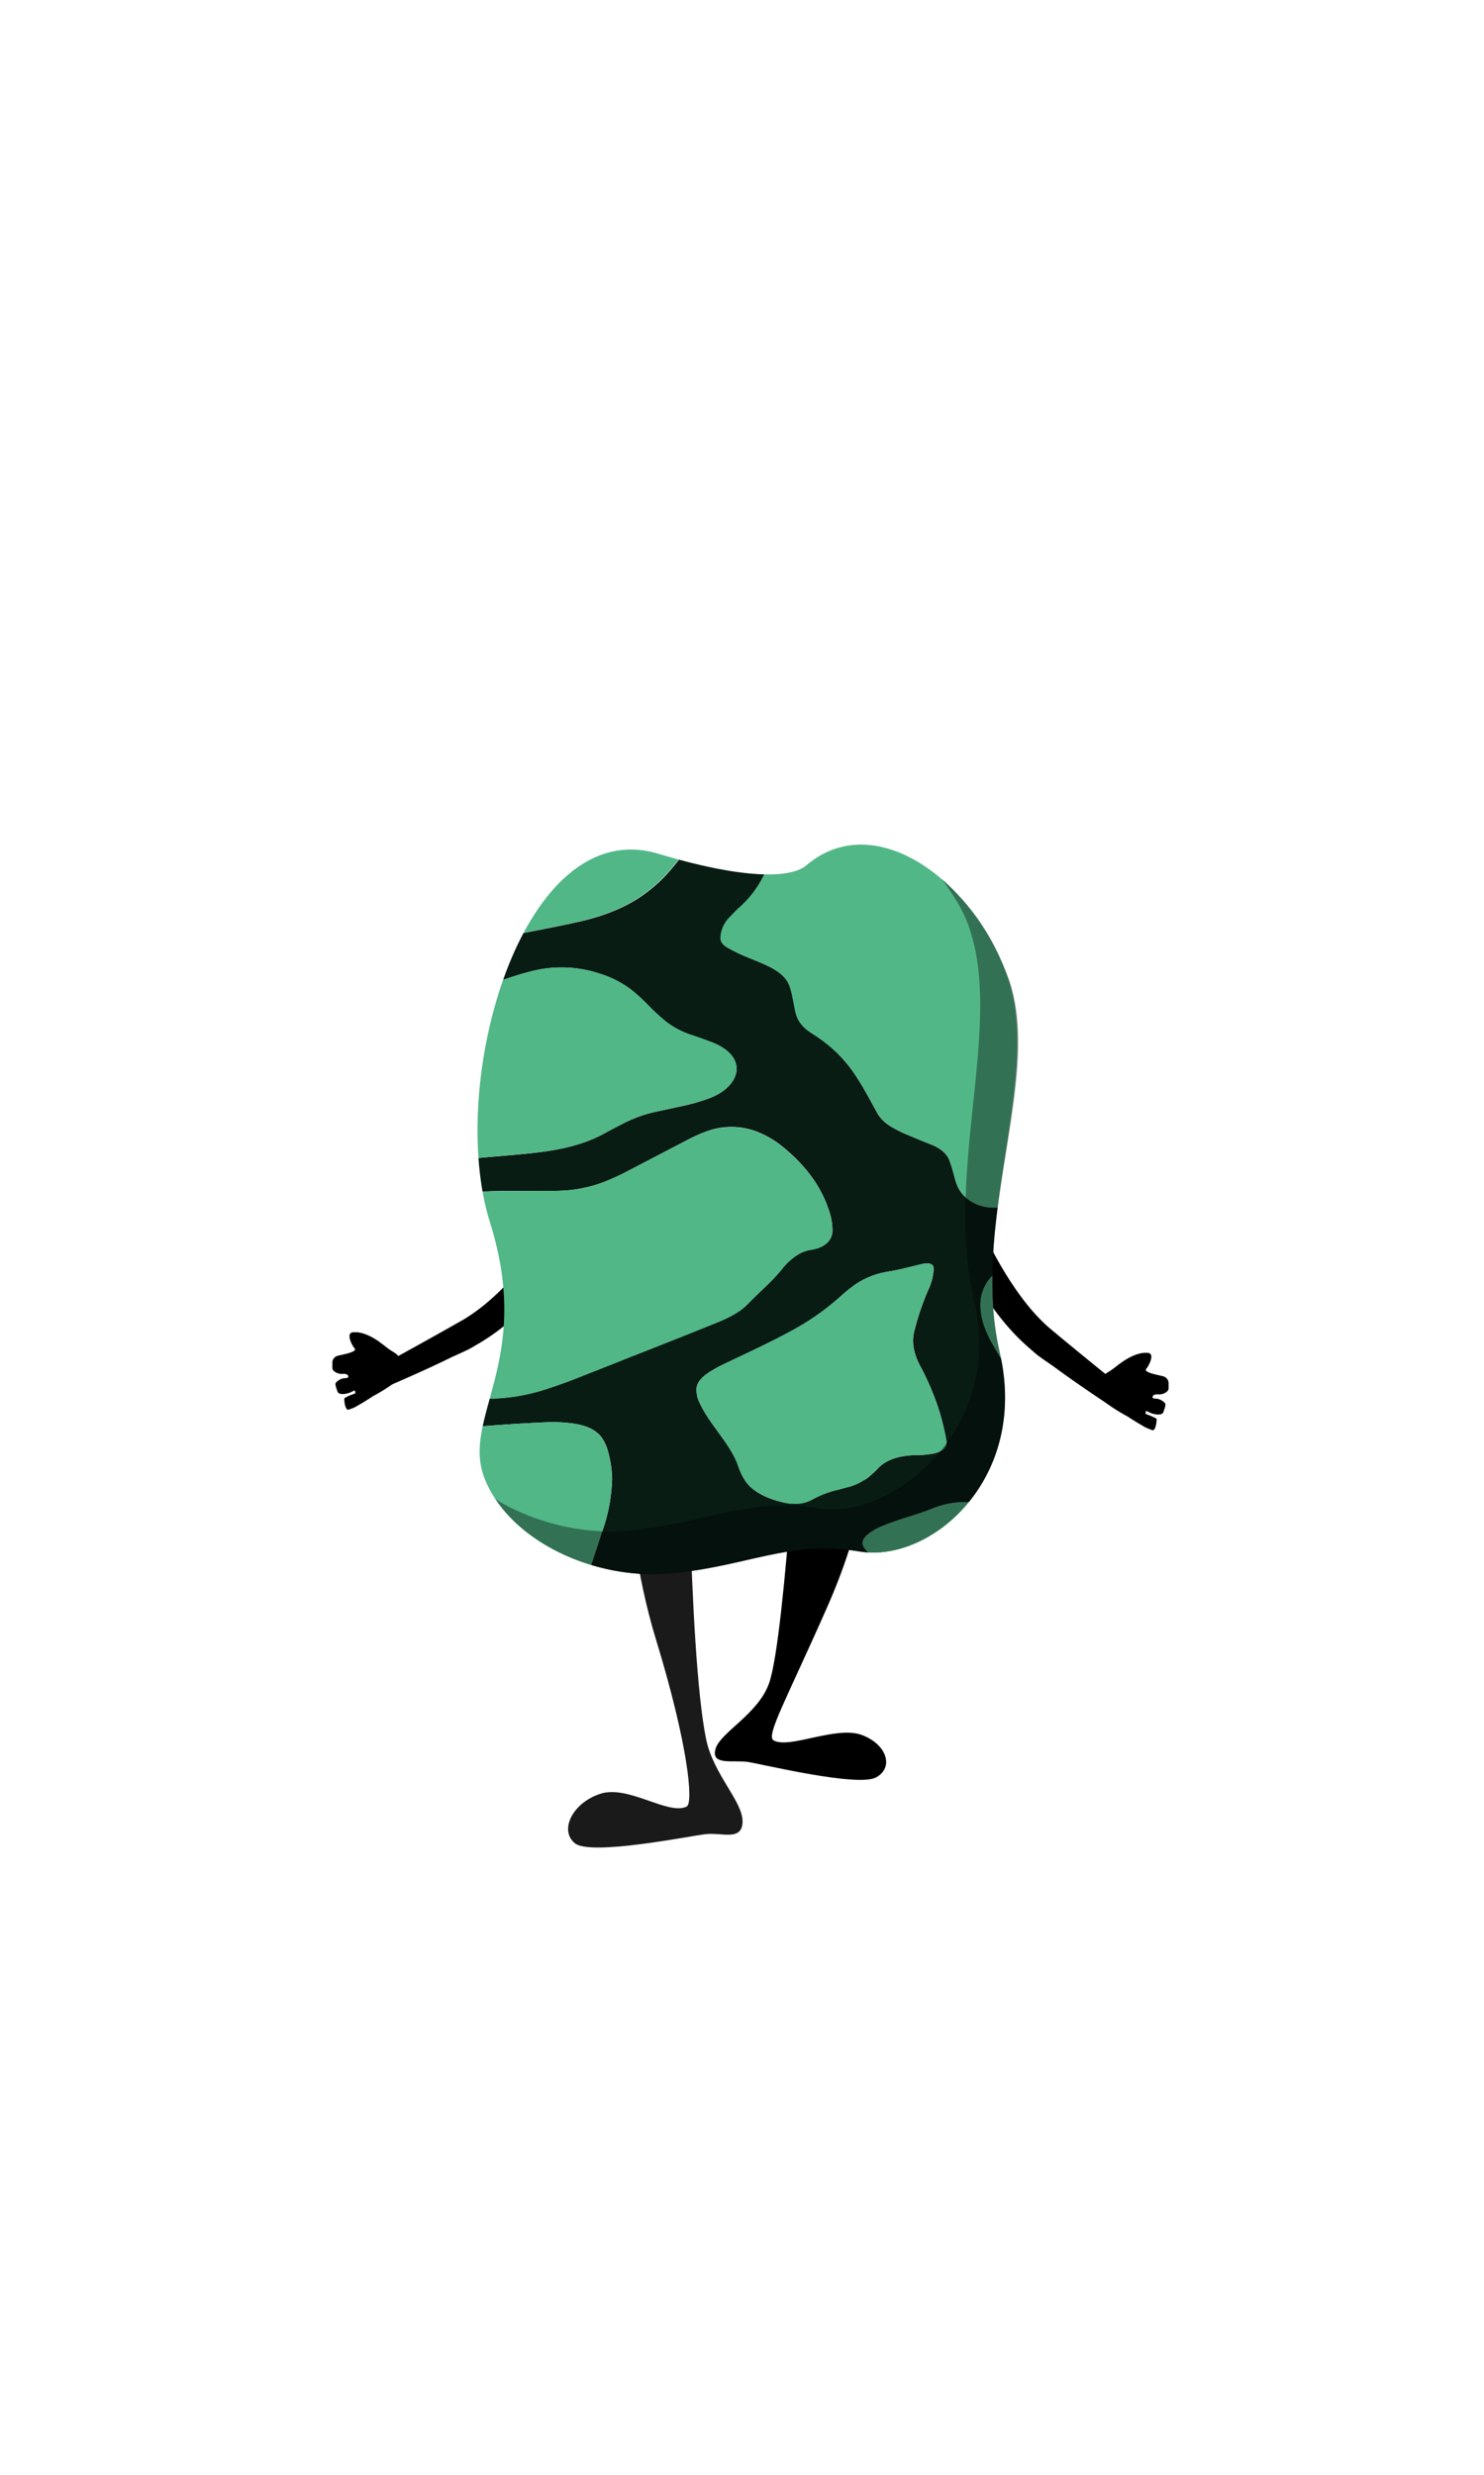 <svg id="Layer_1" data-name="Layer 1" xmlns="http://www.w3.org/2000/svg" xmlns:xlink="http://www.w3.org/1999/xlink" viewBox="0 0 600 1000"><defs><style>.cls-1{fill:none;}.cls-2{fill:#1a1a1a;}.cls-3{opacity:0.38;}.cls-4{clip-path:url(#clip-path);}.cls-5{fill:#081c14;}.cls-6{fill:#51b787;}</style><clipPath id="clip-path"><path class="cls-1" d="M404.16,546.28c12,51.22-27.72,85.36-56.48,80.65s-45,5.89-76.37,8.84c-27.8,2.6-57.65-9.93-71-30a44.61,44.61,0,0,1-4.3-8.13c-9.94-24.73,19.87-47.22,2.09-103.73s13.08-165.44,68-148.95c41.19,12.36,55.63,8.36,59.79,4.8,16.77-14.35,38-9.15,55.14,5.72.77.66,1.54,1.36,2.3,2.07a1.07,1.07,0,0,1,.19.18q2.72,2.57,5.27,5.44c.15.16.31.33.46.51a95.71,95.71,0,0,1,18.59,32.5c9.82,29.6-3.94,70.48-6.32,110.68l-.12,2.28c0,.57-.06,1.14-.08,1.73l0,.71c0,.23,0,.46,0,.7,0,.81-.05,1.62-.07,2.44v.09c0,1,0,2,0,3,0,1.17,0,2.34,0,3.5A120.27,120.27,0,0,0,404.16,546.28Z"/></clipPath></defs><path d="M452.87,559.93c-3.14-2.36-26.08-21.12-29.35-24-6.55-5.88-11.67-13-15.67-19.22A165.45,165.45,0,0,1,399,500.94c-.93-2-1.66-3.51-2.15-4.56s-.68-1.55-.68-1.55l-.1-.21,0-.08a6.24,6.24,0,0,0-11.33,5.22l.85,1.84c.55,1.15,1.35,2.81,2.43,4.89a177.42,177.42,0,0,0,9.8,16.75c4.5,6.68,10.14,14.37,18.17,21.34,4,3.43,2.57,2.46,10.08,7.63,8.74,6.52,21.88,15.2,21.88,15.2S453,561.24,452.87,559.93Z"/><path class="cls-2" d="M251.39,547.49s-1.69,64.36,13.8,114.89c12.93,42.2,15.31,66.16,12.43,67.6-7.37,3.7-23.59-8.86-34.89-5.17s-16.7,14.77-10.31,20,46.67-3,53.06-3.7,14.74,3,14.74-5.17-11.84-19-14.74-33.24c-7.36-36-7.56-152.21-7.56-152.21Z"/><path d="M345.05,555.6s18.26,28.42-10.64,93.86c-16.59,37.56-24.89,52-21.61,53.81,6.46,3.51,25.16-6,35.5-2.26s13.26,13.29,5.84,17.22S308.79,713,302.65,712s-15.16,1.6-13.4-5.17S306.61,692.71,311,680c6.69-19.38,12.78-133,12.78-133Z"/><path d="M155,551.17c3.5-1.76,29.42-16.16,33.15-18.43C195.67,528.12,202,522,207,516.61a165.62,165.62,0,0,0,11.48-13.93c1.26-1.77,2.25-3.16,2.93-4.1l.94-1.41.14-.2,0-.06a6.23,6.23,0,0,1,10.22,7.14l-1.16,1.66c-.74,1-1.83,2.53-3.25,4.39a176.6,176.6,0,0,1-12.63,14.73c-5.61,5.78-12.53,12.35-21.66,17.78-4.58,2.66-3,2-11.27,5.72-9.77,4.87-24.24,11.08-24.24,11.08S154.67,552.43,155,551.17Z"/><path d="M142.22,569.11a5.84,5.84,0,0,1-1.64.54c-1.14-.57-1.38-3.41-1.4-4.47,0-.36,1.71-1,2.15-1.24,2.21-1,2.55-.72,2.3-1.37s.51-1.16-1.83,0c-1.37.68-4.8,1.32-5.34-.27,0,0-.55-1.61-.55-1.62a9.59,9.59,0,0,1-.27-1.27c-.26-1,2.26-2.42,3.34-2.48,1.47-.08,1.89-.2,1.85-.78s-.78-1.14-2.34-1-4.09-.86-4.12-2.37c0-.58,0-1.44,0-2a2.87,2.87,0,0,1,1.82-2.82c1-.47,8.73-1.49,7.17-3.18-.91-1-3.67-6.11-.66-6.4,5.11-.5,10.66,3.76,13.1,5.67,2.88,2.27,3.52,2.21,4.78,3.39a2.64,2.64,0,0,1,.79,2.4l-1.54,8.35c-.08.44-1,1-1.36,1.27a75.58,75.58,0,0,1-7.67,4.7s-.1.13-3.86,2.45c-.47.3-1.74,1-1.84,1.07A14.21,14.21,0,0,1,142.22,569.11Z"/><path d="M143.36,544.77c-.91-1-3.67-6.11-.66-6.4,3.77-.37,7.79,1.86,10.61,3.81-.7,1.09-3.95,6.17-5.74,6C146.17,548.09,143.48,544.9,143.36,544.77Z"/><path d="M141.38,568a1.54,1.54,0,0,1-.19-.17s0,0-.05-.1c-.37-.5-.77-1.17-1.1-1.71a7.87,7.87,0,0,1-.43-1.1,7.42,7.42,0,0,1,2.41-1.22c.72-.23,1-.21,1.37.48a7,7,0,0,1,.47.8l.49,1.13a1.72,1.72,0,0,1-.95,2.45,9.09,9.09,0,0,1-1,.53C142.08,568.7,141.8,568.18,141.38,568Z"/><path d="M464.62,577.39a5.89,5.89,0,0,0,1.63.54c1.14-.57,1.38-3.41,1.4-4.47,0-.36-1.71-1-2.15-1.24-2.21-1-2.55-.71-2.3-1.37s-.51-1.16,1.83,0c1.37.68,4.8,1.33,5.34-.27,0,0,.55-1.61.56-1.62a11.44,11.44,0,0,0,.26-1.27c.27-1-2.26-2.42-3.33-2.48-1.47-.08-1.9-.2-1.86-.78s.78-1.14,2.34-1,4.09-.86,4.13-2.37c0-.58,0-1.44,0-2a2.89,2.89,0,0,0-1.83-2.82c-1-.47-8.73-1.49-7.17-3.17.91-1,3.68-6.12.66-6.41-5.11-.5-10.66,3.76-13.09,5.67-2.89,2.27-3.53,2.21-4.79,3.4a2.63,2.63,0,0,0-.79,2.39l1.54,8.35c.08.44,1,1,1.37,1.27a72.65,72.65,0,0,0,7.67,4.7s.09.13,3.85,2.45c.48.3,1.75,1,1.84,1.07A13.82,13.82,0,0,0,464.62,577.39Z"/><path class="cls-3" d="M403.59,546.26c12,51.22-27.56,85.36-56.16,80.66s-44.72,5.88-75.92,8.83c-27.63,2.61-57.32-9.93-70.6-30,15.32,9.45,35.19,14.44,53.61,12.7,31.52-3,47.8-13.72,76.7-9s74.26-31.82,62.18-83.7,11.36-110.14-1.77-150.1c-2.77-8.4-6.22-13.09-11.06-20.23l-.17-.25q1.26,1.14,2.46,2.31a1.07,1.07,0,0,1,.19.18c1.82,1.76,3.56,3.56,5.24,5.44l.45.51c7.23,8.17,13.17,17.7,18.17,31,11.2,29.74-3.47,71.24-6,112.19-.05.75-.09,1.51-.13,2.27,0,.57-.06,1.16-.07,1.73,0,.23,0,.47,0,.71s0,.47,0,.71c0,.8-.06,1.62-.07,2.43v.1c0,1,0,2,0,3,0,1.18,0,2.34,0,3.51A121.62,121.62,0,0,0,403.59,546.26Z"/><g class="cls-4"><path class="cls-5" d="M111.73,620.21V538.37c1.06-.3.88-.88,1-1.38a51.17,51.17,0,0,0,0-17.63c-.07-.45.08-1-.93-1.23V409.77c.73-.09.88-.4,1-.74.29-.93.65-1.86.89-2.8.76-3,1-5.93-.36-8.87-.27-.57-.3-1.25-1.52-1.56V341.34a1.41,1.41,0,0,1,1,.08c0,.54.48,1,.83,1.49a35.3,35.3,0,0,0,5.37,5.54l27.69,24.06c3.66,3.18,7.21,6.41,11.11,9.51,5.5,4.36,9.57,3.78,15.23,2.65,12.5-2.49,25-4.94,37.51-7.43,7.89-1.57,15.84-3.06,23.61-4.81,11.68-2.62,21-6.8,28.1-12.44a57.45,57.45,0,0,0,7-6.36c8.09-8.91,14-18.22,17.05-28a27.55,27.55,0,0,0,.92-13.2,61.16,61.16,0,0,0-2.57-8.42c-1.13-3.34-.09-6.41,3.47-9.23a53.52,53.52,0,0,1,6.24-4.22,63.1,63.1,0,0,0,8.4-5.84c.45-.37,1.27-.69,1-1.24l.12-.28h50l.16.28c-.72.32-.87.81-1.2,1.25a101.51,101.51,0,0,1-17.79,18.22,52.28,52.28,0,0,0-6.47,6c-5.87,6.45-9.1,13.33-11.53,20.35-2.28,6.58-4,13.21-6.26,19.79a41.1,41.1,0,0,1-11.73,17.57c-1.45,1.3-2.66,2.68-4,4a12.63,12.63,0,0,0-3.66,7.95c-.18,1.56.54,3,2.6,4.19a63.38,63.38,0,0,0,8,3.92c3.14,1.3,6.39,2.51,9.28,4,4.23,2.14,7,4.71,8.05,7.82,1.24,3.6,1.57,7.26,2.48,10.88.77,3.08,2.75,5.87,6.62,8.22,1.05.64,2,1.3,3,2A55.16,55.16,0,0,1,346.84,436c3,4.62,5.39,9.33,8,14a15,15,0,0,0,5.19,5.07,45.29,45.29,0,0,0,6.93,3.49c3.11,1.31,6.22,2.62,9.42,3.87,4.19,1.65,6.56,3.9,7.55,6.6.53,1.44,1,2.89,1.38,4.35.71,2.48,1.2,5,2.6,7.4A13.94,13.94,0,0,0,393.6,486c3.27,1.78,7,2.32,11.53,1.75a93.42,93.42,0,0,0,14.22-2.9c4.71-1.36,9.37-2.78,14.08-4.15a83.91,83.91,0,0,1,13.65-2.92c3.93-.46,7.88-1,11.94-.4,1.18.18,2.37.34,3.54.53a33.44,33.44,0,0,0,10.89,0,32,32,0,0,0,11.85-4l.53,0v23.95a10.85,10.85,0,0,0-2.78.36c-4.37.85-8.81,1.58-13.3,2.22-9.76,1.41-19.8,2-29.73,2.85a143.89,143.89,0,0,0-19.74,2.86c-8.87,2.06-15.7,5.3-19.81,10.11a16.08,16.08,0,0,0-4,9.66c-.41,5.95,1.74,11.71,4.94,17.37,2.32,4.08,4.88,8.12,7.28,12.19,2.59,4.4,4.37,8.88,4.15,13.56a20.08,20.08,0,0,0,.46,4c.62,3.85,4,6.8,9.92,8.94A79.41,79.41,0,0,0,435,585.1c10.1,2,20.67,2.89,31.15,4,4.12.44,7.19-.46,9.14-2.46.61-.63,1.16-1.28,1.69-1.93.87-1.09,1.63-2.21,2.57-3.28a32.68,32.68,0,0,1,6.31-6v46.77a2,2,0,0,1-.44-.09c-2.94-2.24-6.93-3.73-11.52-4.8a95,95,0,0,0-9.78-1.66q-15.87-2-31.77-3.9l-36.68-4.43a35.59,35.59,0,0,0-18.14,2c-3.42,1.42-7.15,2.58-10.85,3.76-3.55,1.13-7.08,2.29-10.32,3.68a22.86,22.86,0,0,0-5.5,3.23c-2.36,2-2.79,3.94-.89,6.07,1.53,1.71,3,3.44,4.38,5.18,3.67,4.62,7.35,9.25,10.9,13.9,4.78,6.29,11.09,12.17,16.65,18.26a24.49,24.49,0,0,0,3.68,3.11c4,2.9,9.22,4.75,15.9,5.33,3.73.32,7.48.47,11.25.5,5.45,0,10.85.31,16.24.71a252.38,252.38,0,0,1,27.78,3.69c7.15,1.33,10.52.66,14.59-2.85,2.33-2,4.53-4.07,6.69-6.14,2.66-2.54,5.23-5.11,7.83-7.68v39.35a5.56,5.56,0,0,0-1.42,1.51,30.23,30.23,0,0,1-10.66,9.53c-4.69,2.66-5,5.5-1.73,8.75a26.43,26.43,0,0,0,5.94,4.15,58.68,58.68,0,0,1,6.6,3.85,2.14,2.14,0,0,0,1.27.44V738c-1.07.18-1.85.52-2.1,1.14H450.05a3.33,3.33,0,0,0-.91-1.47c-1.86-2.26-3.71-4.51-5.58-6.76-1.65-2-3.24-4-4.74-6a16.43,16.43,0,0,1-3-8.92c-.28-3.5-.4-7-1.57-10.49-2.14-6.39-8.17-9.77-19.7-11-3.35-.36-6.77-.48-10.17-.64-8.18-.36-14.94,1.18-20.47,4.41-.65.39-1.35.75-2,1.15l-8.64,5.74A50.07,50.07,0,0,1,366.4,709a29.8,29.8,0,0,1-15.66,2.31c-.86-.09-1.75-.1-2.61-.19a29.55,29.55,0,0,0-17.62,3.22,50.92,50.92,0,0,0-7.36,4.83,59.35,59.35,0,0,1-7.86,5c-1.79,1-3.57,2-5.28,3a24.29,24.29,0,0,0-5.39,4c-2.17,2.31-2.39,4.62-.09,7,.33.33.83.62.83,1H272.21c.14-.31-.15-.55-.47-.78-2.76-2-5.17-4.17-7.71-6.27a23.08,23.08,0,0,0-5-3.09,17.54,17.54,0,0,0-8.67-1.6,18.92,18.92,0,0,0-7.37,2,38.89,38.89,0,0,0-11.75,9.18c-.14.15,0,.36-.06.55H197c.31-.34.63-.67.95-1,4.11-4.31,7.78-8.72,9.81-13.48a8.64,8.64,0,0,0,.54-6.22c-.88-2.67-3.49-4.84-6.91-6.75-2.26-1.26-4.59-2.49-6.84-3.75-5.49-3.08-9.25-6.66-10.82-10.89a16,16,0,0,0-3.94-5.72c-5.89-5.78-16.55-8.1-28.16-6.12-1.76.3-3.52.6-5.25.94-6.14,1.21-11.53.65-16.13-1.93-.49-.27-1-.53-1.51-.79-1.26-.66-2.46-1.36-3.8-2a39.41,39.41,0,0,0-13.18-3.62v-18a24.86,24.86,0,0,1,7.25,1c4.44,1,8.59,2.35,12.8,3.62,5.13,1.54,10.23,3.11,15.65,4.34a56.56,56.56,0,0,0,9.57,1.45c4.95.27,8.5-1.14,9.56-3.78a4,4,0,0,0,.33-1.69,11.71,11.71,0,0,0-1.83-5.44c-2.71-4.71-7.27-8.92-12.15-13-6.69-5.65-14.65-10.76-22.6-15.88-5.08-3.27-10.32-6.46-16-9.42A3.73,3.73,0,0,0,111.73,620.21Zm99.35-138.94H206.2A191,191,0,0,0,178.61,483c-12.24,1.82-22.83,5.09-30.81,10.55A27.55,27.55,0,0,0,136,510c-1.75,6.54-1,13.08.21,19.61,1,5.58,2.34,11.14,2.9,16.74.21,2.14,1.79,3.94,4.84,5.33q2.63,1.2,5.34,2.32A158.79,158.79,0,0,0,177.11,563c14.95,3.26,29.41,2.9,43.39-1.61,4.22-1.36,8.32-2.81,12.3-4.38q17.32-6.82,34.64-13.68c7.72-3,15.43-6.11,23.07-9.22,4.89-2,9.1-4.36,11.93-7.31,4.61-4.8,10.07-9.36,14-14.36a24.2,24.2,0,0,1,5.76-5.25,14.71,14.71,0,0,1,5.93-2.25c3.68-.59,5.86-2,7.23-3.85a6.47,6.47,0,0,0,1.2-3.77,25.31,25.31,0,0,0-1.75-9.19c-3.05-8.79-8.93-17-18-24.45a38.91,38.91,0,0,0-9.08-5.69,28.85,28.85,0,0,0-22.69-.58,58.11,58.11,0,0,0-6.7,3L254.19,473a99.92,99.92,0,0,1-10.41,4.79,55.38,55.38,0,0,1-17.34,3.38C221.18,481.37,215.92,481.21,211.08,481.27Zm-80,3c1.57,0,3.14-.05,4.71-.19a59.54,59.54,0,0,0,14.43-3.29c5.17-1.81,10-3.88,14.78-5.95,9.16-3.94,19.62-6.16,31.08-7.17,7.08-.63,14.2-1.15,21.23-2,10.27-1.19,19.42-3.49,26.86-7.6,2.58-1.43,5.27-2.79,7.92-4.17a53.9,53.9,0,0,1,13.59-4.79c3.5-.75,7-1.5,10.49-2.27A75.36,75.36,0,0,0,287,443.69c12.66-4.86,16-17,.07-22.81-2.4-.88-4.78-1.77-7.26-2.58a34.07,34.07,0,0,1-10.69-5.6,83.69,83.69,0,0,1-7.18-6.64,68.16,68.16,0,0,0-7.48-6.7,42,42,0,0,0-11.74-5.84,48.94,48.94,0,0,0-28.3-.95c-4.37,1.13-8.49,2.48-12.54,3.89a98.81,98.81,0,0,1-22.07,4.79c-4.72.51-9.41,1.1-14,2-8.11,1.58-13.91,4.47-17.4,8.75a25.1,25.1,0,0,0-4.1,7.2c-1.56,4.2-2.06,8.47-3.12,12.7-1.36,5.42-4.42,10.45-10.6,14.84-1.65,1.17-3.14,2.41-4.74,3.59-5.42,4-8.09,8.47-8,13.45a23.07,23.07,0,0,1-1,8c-.56,1.68-1.32,3.34-1.8,5-.69,2.37.83,4.29,4.49,5.68A30.53,30.53,0,0,0,131,484.24Zm91.65,217.92a11.2,11.2,0,0,0,1.07,5c.87,1.86,2.83,3.23,6,4.13a54.93,54.93,0,0,0,5.82,1.3c4.87.82,9.88,1.28,14.91,1.69,7.27.61,14.64.87,21.82,1.78,4.87.62,9.75,1.17,14.72,1.47a69,69,0,0,0,23.42-2.33,71.94,71.94,0,0,0,14.41-5.91,167.58,167.58,0,0,0,23.88-15.72,35.19,35.19,0,0,0,7.94-8.33c3.56-5.5,2.95-10.82-2.23-16a65.08,65.08,0,0,0-6.08-5.33,39.87,39.87,0,0,1-11.55-13.5,57.86,57.86,0,0,0-5.67-9.63,27.12,27.12,0,0,0-9.39-7.83c-6.24-3.22-14-3.94-21.85-2a40.91,40.91,0,0,0-7.11,2.42,37.22,37.22,0,0,0-10.45,6.9,76.09,76.09,0,0,0-7.95,8.83c-4.83,6.14-11.47,11.63-19.57,16.64-5,3.1-10.07,6.21-14.84,9.44C228.57,682.91,223,691.71,222.69,702.16Zm24.75-104a43.81,43.81,0,0,0-1.66-11.69,16.8,16.8,0,0,0-2.58-5.66c-2.23-3.05-6.24-5-12.17-5.72a59.79,59.79,0,0,0-9.66-.43c-11.63.48-23.18,1.29-34.68,2.34-8.11.75-16.19,1.61-24.43,1.91A96.84,96.84,0,0,0,150.89,580c-8.46,1.34-13.93,4.24-15.83,9a11.08,11.08,0,0,0-.76,3.39c-.25,4,1.17,7.76,3.44,11.47,5.24,8.57,12.65,16.59,21.81,24.11,7.34,6,14.87,12,20.8,18.47a28.78,28.78,0,0,0,6.42,5,27.28,27.28,0,0,0,9,3.38c6.58,1.27,11.66.32,15.22-2.93a19.47,19.47,0,0,1,6.16-3.64,62.83,62.83,0,0,1,8.39-2.65c5.15-1.25,8.32-3.38,10.11-6.22a34.91,34.91,0,0,0,3.42-7.16c1.59-4.62,3-9.26,4.58-13.88A67.13,67.13,0,0,0,247.44,598.18Zm34.17-36.11a11,11,0,0,0,1.39,5.11c2.1,4.48,5.35,8.74,8.44,13,2.8,3.89,5.45,7.81,6.91,11.93a26.16,26.16,0,0,0,2.82,6.07c2.66,4,7.57,6.91,14.68,8.69,6.44,1.6,9.77.72,13.13-1.17a40.42,40.42,0,0,1,9.68-3.62c1.27-.32,2.51-.68,3.76-1a21.74,21.74,0,0,0,9.42-4.82c1-.94,2.11-1.86,3-2.84,3.29-3.57,8.54-5.4,15.94-5.46a36.16,36.16,0,0,0,6.45-.62c2.66-.51,4.39-1.5,5.09-3a3.65,3.65,0,0,0,.27-2.26,105.47,105.47,0,0,0-2.79-11.72,108.58,108.58,0,0,0-7.88-18.59c-2.42-4.62-3.53-9.29-2.26-14.08a106.65,106.65,0,0,1,5.43-16.1,23.13,23.13,0,0,0,2.37-9c0-1.93-1.85-2.53-5.08-1.75-4.23,1-8.41,2.18-12.82,2.91A32.9,32.9,0,0,0,345.86,519a63.26,63.26,0,0,0-6.42,5.22,103.46,103.46,0,0,1-20.81,14.27c-8.08,4.36-16.8,8.34-25.33,12.43A49.92,49.92,0,0,0,286,555C283,557.09,281.34,559.43,281.61,562.07Z"/><path class="cls-6" d="M485.83,660.13c-2.6,2.57-5.17,5.14-7.83,7.68-2.16,2.07-4.36,4.13-6.69,6.14-4.07,3.51-7.44,4.18-14.59,2.85a252.38,252.38,0,0,0-27.78-3.69c-5.39-.4-10.79-.68-16.24-.71-3.77,0-7.52-.18-11.25-.5-6.68-.58-11.89-2.43-15.9-5.33a24.49,24.49,0,0,1-3.68-3.11c-5.56-6.09-11.87-12-16.65-18.26-3.55-4.65-7.23-9.28-10.9-13.9-1.38-1.74-2.85-3.47-4.38-5.18-1.9-2.13-1.47-4.12.89-6.07a22.86,22.86,0,0,1,5.5-3.23c3.24-1.39,6.77-2.55,10.32-3.68,3.7-1.18,7.43-2.34,10.85-3.76a35.59,35.59,0,0,1,18.14-2l36.68,4.43q15.89,1.93,31.77,3.9a95,95,0,0,1,9.78,1.66c4.59,1.07,8.58,2.56,11.52,4.8a2,2,0,0,0,.44.09Z"/><path class="cls-6" d="M485.83,575.44a32.68,32.68,0,0,0-6.31,6c-.94,1.07-1.7,2.19-2.57,3.28-.53.65-1.08,1.3-1.69,1.93-1.95,2-5,2.9-9.14,2.46-10.48-1.1-21.05-2-31.15-4A79.41,79.41,0,0,1,423.2,582c-5.92-2.14-9.3-5.09-9.92-8.94a20.08,20.08,0,0,1-.46-4c.22-4.68-1.56-9.16-4.15-13.56-2.4-4.07-5-8.11-7.28-12.19-3.2-5.66-5.35-11.42-4.94-17.37a16.08,16.08,0,0,1,4-9.66c4.11-4.81,10.94-8,19.81-10.11A143.89,143.89,0,0,1,440,503.31c9.93-.89,20-1.44,29.73-2.85,4.49-.64,8.93-1.37,13.3-2.22a10.85,10.85,0,0,1,2.78-.36Z"/><path class="cls-6" d="M111.73,677.81a39.41,39.41,0,0,1,13.18,3.62c1.34.61,2.54,1.31,3.8,2,.5.26,1,.52,1.51.79,4.6,2.58,10,3.14,16.13,1.93,1.73-.34,3.49-.64,5.25-.94,11.61-2,22.27.34,28.16,6.12A16,16,0,0,1,183.7,697c1.57,4.23,5.33,7.81,10.82,10.89,2.25,1.26,4.58,2.49,6.84,3.75,3.42,1.91,6,4.08,6.91,6.75a8.64,8.64,0,0,1-.54,6.22c-2,4.76-5.7,9.17-9.81,13.48-.32.34-.64.67-.95,1H111.73Z"/><path class="cls-6" d="M305.36,739.12c0-.41-.5-.7-.83-1-2.3-2.33-2.08-4.64.09-7a24.29,24.29,0,0,1,5.39-4c1.71-1,3.49-2,5.28-3a59.35,59.35,0,0,0,7.86-5,50.92,50.92,0,0,1,7.36-4.83,29.55,29.55,0,0,1,17.62-3.22c.86.09,1.75.1,2.61.19A29.8,29.8,0,0,0,366.4,709a50.07,50.07,0,0,0,6.93-3.89l8.64-5.74c.61-.4,1.31-.76,2-1.15,5.53-3.23,12.29-4.77,20.47-4.41,3.4.16,6.82.28,10.17.64,11.53,1.23,17.56,4.61,19.7,11,1.17,3.47,1.29,7,1.57,10.49a16.43,16.43,0,0,0,3,8.92c1.5,2,3.09,4,4.74,6,1.87,2.25,3.72,4.5,5.58,6.76a3.33,3.33,0,0,1,.91,1.47Z"/><path class="cls-6" d="M111.73,620.21a3.73,3.73,0,0,1,2.57.83c5.69,3,10.93,6.15,16,9.42,7.95,5.12,15.91,10.23,22.6,15.88,4.88,4.12,9.44,8.33,12.15,13a11.71,11.71,0,0,1,1.83,5.44,4,4,0,0,1-.33,1.69c-1.06,2.64-4.61,4-9.56,3.78a56.56,56.56,0,0,1-9.57-1.45c-5.42-1.23-10.52-2.8-15.65-4.34-4.21-1.27-8.36-2.59-12.8-3.62a24.86,24.86,0,0,0-7.25-1Z"/><path class="cls-6" d="M231.17,739.12c0-.19-.08-.4.06-.55A38.89,38.89,0,0,1,243,729.39a18.92,18.92,0,0,1,7.37-2A17.54,17.54,0,0,1,259,729a23.08,23.08,0,0,1,5,3.09c2.54,2.1,5,4.25,7.71,6.27.32.23.61.47.47.78Z"/><path class="cls-6" d="M485.83,727.71a2.14,2.14,0,0,1-1.27-.44,58.68,58.68,0,0,0-6.6-3.85,26.43,26.43,0,0,1-5.94-4.15c-3.3-3.25-3-6.09,1.73-8.75A30.23,30.23,0,0,0,484.41,701a5.56,5.56,0,0,1,1.42-1.51Z"/><path class="cls-6" d="M353.92,283.45l-.16-.28H485.83V473.93l-.53,0V285.25c0-.29,0-.57,0-.86,0-.66-.54-1-1.75-.94H353.92Z"/><path class="cls-6" d="M111.73,332.78V320.52l.53,0c.47.11.93.26,1.42.34,2.18.34,4.41.61,6.55,1,2.84.53,5.26,1.41,5.6,3.21s-1.67,2.71-4,3.56c-1.67.61-3.42,1.15-5.07,1.77s-3.27,1.28-4,2.35A1.73,1.73,0,0,1,111.73,332.78Z"/><path class="cls-6" d="M112.26,320.47l-.53,0V283.17h192l-.12.28h-187c-.88,0-1.76,0-2.63,0-1.22,0-1.77.3-1.73.95,0,.33,0,.67,0,1Q112.25,302.93,112.26,320.47Z"/><path class="cls-6" d="M111.73,518.13c1,.25.86.78.93,1.23a51.17,51.17,0,0,1,0,17.63c-.09.5.09,1.08-1,1.38Z"/><path class="cls-6" d="M111.73,395.8c1.22.31,1.25,1,1.52,1.56,1.38,2.94,1.12,5.91.36,8.87-.24.94-.6,1.87-.89,2.8-.11.34-.26.65-1,.74Z"/><path class="cls-6" d="M111.73,332.78a1.73,1.73,0,0,0,1-.06l0,8.7a1.41,1.41,0,0,0-1-.08Z"/><path class="cls-6" d="M483.73,739.12c.25-.62,1-1,2.1-1.14v1.14Z"/><path class="cls-6" d="M353.92,283.45H483.55c1.21,0,1.79.28,1.75.94,0,.29,0,.57,0,.86V473.91a32,32,0,0,1-11.85,4,33.44,33.44,0,0,1-10.89,0c-1.17-.19-2.36-.35-3.54-.53-4.06-.61-8-.06-11.94.4a83.91,83.91,0,0,0-13.65,2.92c-4.71,1.37-9.37,2.79-14.08,4.15a93.42,93.42,0,0,1-14.22,2.9c-4.5.57-8.26,0-11.53-1.75a13.94,13.94,0,0,1-5.66-5.23c-1.4-2.41-1.89-4.92-2.6-7.4-.41-1.46-.85-2.91-1.38-4.35-1-2.7-3.36-4.95-7.55-6.6-3.2-1.25-6.31-2.56-9.42-3.87a45.29,45.29,0,0,1-6.93-3.49,15,15,0,0,1-5.19-5.07c-2.64-4.67-5.08-9.38-8-14A55.16,55.16,0,0,0,331.3,419.6c-1-.68-2-1.34-3-2-3.87-2.35-5.85-5.14-6.62-8.22-.91-3.62-1.24-7.28-2.48-10.88-1.07-3.11-3.82-5.68-8.05-7.82-2.89-1.46-6.14-2.67-9.28-4a63.38,63.38,0,0,1-8-3.92c-2.06-1.22-2.78-2.63-2.6-4.19a12.63,12.63,0,0,1,3.66-7.95c1.33-1.33,2.54-2.71,4-4a41.1,41.1,0,0,0,11.73-17.57c2.28-6.58,4-13.21,6.26-19.79,2.43-7,5.66-13.9,11.53-20.35a52.28,52.28,0,0,1,6.47-6,101.51,101.51,0,0,0,17.79-18.22C353.05,284.26,353.2,283.77,353.92,283.45Z"/><path class="cls-6" d="M112.71,341.42l0-8.7c.76-1.07,2.36-1.74,4-2.35s3.4-1.16,5.07-1.77c2.32-.85,4.32-1.87,4-3.56s-2.76-2.68-5.6-3.21c-2.14-.41-4.37-.68-6.55-1-.49-.08-1-.23-1.42-.34q0-17.54,0-35.07c0-.33,0-.67,0-1,0-.65.51-1,1.73-.95.87,0,1.75,0,2.63,0h187c.25.55-.57.87-1,1.24a63.1,63.1,0,0,1-8.4,5.84,53.52,53.52,0,0,0-6.24,4.22c-3.56,2.82-4.6,5.89-3.47,9.23a61.16,61.16,0,0,1,2.57,8.42,27.55,27.55,0,0,1-.92,13.2c-3,9.81-9,19.12-17.05,28a57.45,57.45,0,0,1-7,6.36c-7.12,5.64-16.42,9.82-28.1,12.44-7.77,1.75-15.72,3.24-23.61,4.81-12.49,2.49-25,4.94-37.51,7.43-5.66,1.13-9.73,1.71-15.23-2.65-3.9-3.1-7.45-6.33-11.11-9.51l-27.69-24.06a35.3,35.3,0,0,1-5.37-5.54C113.19,342.43,112.71,342,112.71,341.42Z"/><path class="cls-6" d="M211.08,481.27c4.84-.06,10.1.1,15.36-.15a55.38,55.38,0,0,0,17.34-3.38A99.92,99.92,0,0,0,254.19,473l24.14-12.51a58.11,58.11,0,0,1,6.7-3,28.85,28.85,0,0,1,22.69.58,38.91,38.91,0,0,1,9.08,5.69c9.07,7.48,14.95,15.66,18,24.45a25.31,25.31,0,0,1,1.75,9.19,6.47,6.47,0,0,1-1.2,3.77c-1.37,1.85-3.55,3.26-7.23,3.85a14.71,14.71,0,0,0-5.93,2.25,24.2,24.2,0,0,0-5.76,5.25c-3.92,5-9.38,9.56-14,14.36-2.83,2.95-7,5.33-11.93,7.31-7.64,3.11-15.35,6.17-23.07,9.22q-17.3,6.86-34.64,13.68c-4,1.57-8.08,3-12.3,4.38-14,4.51-28.44,4.87-43.39,1.61A158.79,158.79,0,0,1,149.25,554q-2.72-1.12-5.34-2.32c-3-1.39-4.63-3.19-4.84-5.33-.56-5.6-1.86-11.16-2.9-16.74-1.22-6.53-2-13.07-.21-19.61a27.55,27.55,0,0,1,11.84-16.38c8-5.46,18.57-8.73,30.81-10.55a191,191,0,0,1,27.59-1.77Z"/><path class="cls-6" d="M131,484.24a30.53,30.53,0,0,1-11.41-1.8c-3.66-1.39-5.18-3.31-4.49-5.68.48-1.69,1.24-3.35,1.8-5a23.07,23.07,0,0,0,1-8c-.12-5,2.55-9.44,8-13.45,1.6-1.18,3.09-2.42,4.74-3.59,6.18-4.39,9.24-9.42,10.6-14.84,1.06-4.23,1.56-8.5,3.12-12.7a25.1,25.1,0,0,1,4.1-7.2c3.49-4.28,9.29-7.17,17.4-8.75,4.55-.89,9.24-1.48,14-2a98.81,98.81,0,0,0,22.07-4.79c4.05-1.41,8.17-2.76,12.54-3.89a48.94,48.94,0,0,1,28.3.95,42,42,0,0,1,11.74,5.84,68.16,68.16,0,0,1,7.48,6.7,83.69,83.69,0,0,0,7.18,6.64,34.07,34.07,0,0,0,10.69,5.6c2.48.81,4.86,1.7,7.26,2.58,15.93,5.8,12.59,17.95-.07,22.81a75.36,75.36,0,0,1-10.87,3.15c-3.48.77-7,1.52-10.49,2.27a53.9,53.9,0,0,0-13.59,4.79c-2.65,1.38-5.34,2.74-7.92,4.17-7.44,4.11-16.59,6.41-26.86,7.6-7,.82-14.15,1.34-21.23,2-11.46,1-21.92,3.23-31.08,7.17-4.81,2.07-9.61,4.14-14.78,5.95a59.54,59.54,0,0,1-14.43,3.29C134.18,484.19,132.61,484.22,131,484.24Z"/><path class="cls-6" d="M222.69,702.16c.27-10.45,5.88-19.25,17.26-27,4.77-3.23,9.8-6.34,14.84-9.44,8.1-5,14.74-10.5,19.57-16.64a76.09,76.09,0,0,1,7.95-8.83,37.22,37.22,0,0,1,10.45-6.9,40.91,40.91,0,0,1,7.11-2.42c7.89-1.89,15.61-1.17,21.85,2a27.12,27.12,0,0,1,9.39,7.83,57.86,57.86,0,0,1,5.67,9.63A39.87,39.87,0,0,0,348.33,664a65.08,65.08,0,0,1,6.08,5.33c5.18,5.15,5.79,10.47,2.23,16a35.19,35.19,0,0,1-7.94,8.33,167.58,167.58,0,0,1-23.88,15.72,71.94,71.94,0,0,1-14.41,5.91A69,69,0,0,1,287,717.57c-5-.3-9.85-.85-14.72-1.47-7.18-.91-14.55-1.17-21.82-1.78-5-.41-10-.87-14.91-1.69a54.93,54.93,0,0,1-5.82-1.3c-3.13-.9-5.09-2.27-6-4.13A11.2,11.2,0,0,1,222.69,702.16Z"/><path class="cls-6" d="M247.44,598.18a67.13,67.13,0,0,1-3.82,20.18c-1.55,4.62-3,9.26-4.58,13.88a34.91,34.91,0,0,1-3.42,7.16c-1.79,2.84-5,5-10.11,6.22a62.83,62.83,0,0,0-8.39,2.65,19.47,19.47,0,0,0-6.16,3.64c-3.56,3.25-8.64,4.2-15.22,2.93a27.28,27.28,0,0,1-9-3.38,28.78,28.78,0,0,1-6.42-5c-5.93-6.49-13.46-12.44-20.8-18.47-9.16-7.52-16.57-15.54-21.81-24.11-2.27-3.71-3.69-7.52-3.44-11.47a11.08,11.08,0,0,1,.76-3.39c1.9-4.73,7.37-7.63,15.83-9a96.84,96.84,0,0,1,11.37-1.09c8.24-.3,16.32-1.16,24.43-1.91,11.5-1,23.05-1.86,34.68-2.34a59.79,59.79,0,0,1,9.66.43c5.93.74,9.94,2.67,12.17,5.72a16.8,16.8,0,0,1,2.58,5.66A43.81,43.81,0,0,1,247.44,598.18Z"/><path class="cls-6" d="M281.61,562.07c-.27-2.64,1.4-5,4.36-7.09a49.92,49.92,0,0,1,7.33-4.08c8.53-4.09,17.25-8.07,25.33-12.43a103.46,103.46,0,0,0,20.81-14.27,63.26,63.26,0,0,1,6.42-5.22,32.9,32.9,0,0,1,13.71-5.24c4.41-.73,8.59-1.89,12.82-2.91,3.23-.78,5.1-.18,5.08,1.75a23.13,23.13,0,0,1-2.37,9,106.65,106.65,0,0,0-5.43,16.1c-1.27,4.79-.16,9.46,2.26,14.08a108.58,108.58,0,0,1,7.88,18.59,105.47,105.47,0,0,1,2.79,11.72,3.65,3.65,0,0,1-.27,2.26c-.7,1.51-2.43,2.5-5.09,3a36.16,36.16,0,0,1-6.45.62c-7.4.06-12.65,1.89-15.94,5.46-.9,1-2,1.9-3,2.84a21.74,21.74,0,0,1-9.42,4.82c-1.25.34-2.49.7-3.76,1a40.42,40.42,0,0,0-9.68,3.62c-3.36,1.89-6.69,2.77-13.13,1.17-7.11-1.78-12-4.68-14.68-8.69a26.16,26.16,0,0,1-2.82-6.07c-1.46-4.12-4.11-8-6.91-11.93-3.09-4.29-6.34-8.55-8.44-13A11,11,0,0,1,281.61,562.07Z"/></g><path class="cls-3" d="M404.16,546.28c12,51.22-27.72,85.36-56.48,80.65s-45,5.89-76.37,8.84c-27.8,2.6-57.65-9.93-71-30,15.41,9.45,35.4,14.44,53.93,12.7,31.7-3,48.08-13.72,77.15-9s74.69-31.82,62.54-83.71,11.43-110.13-1.78-150.09c-2.78-8.4-6.25-13.09-11.12-20.24a2.71,2.71,0,0,1-.17-.25c.84.77,1.66,1.54,2.47,2.32a1.07,1.07,0,0,1,.19.18c1.83,1.76,3.59,3.56,5.27,5.44.15.16.31.33.46.51,7.27,8.16,13.24,17.7,18.27,31,11.26,29.74-3.49,71.24-6,112.18l-.12,2.28c0,.57-.06,1.15-.08,1.73l0,.71c0,.23,0,.46,0,.7,0,.81-.05,1.62-.07,2.44v.09c0,1,0,2,0,3,0,1.17,0,2.34,0,3.5A120.27,120.27,0,0,0,404.16,546.28Z"/></svg>